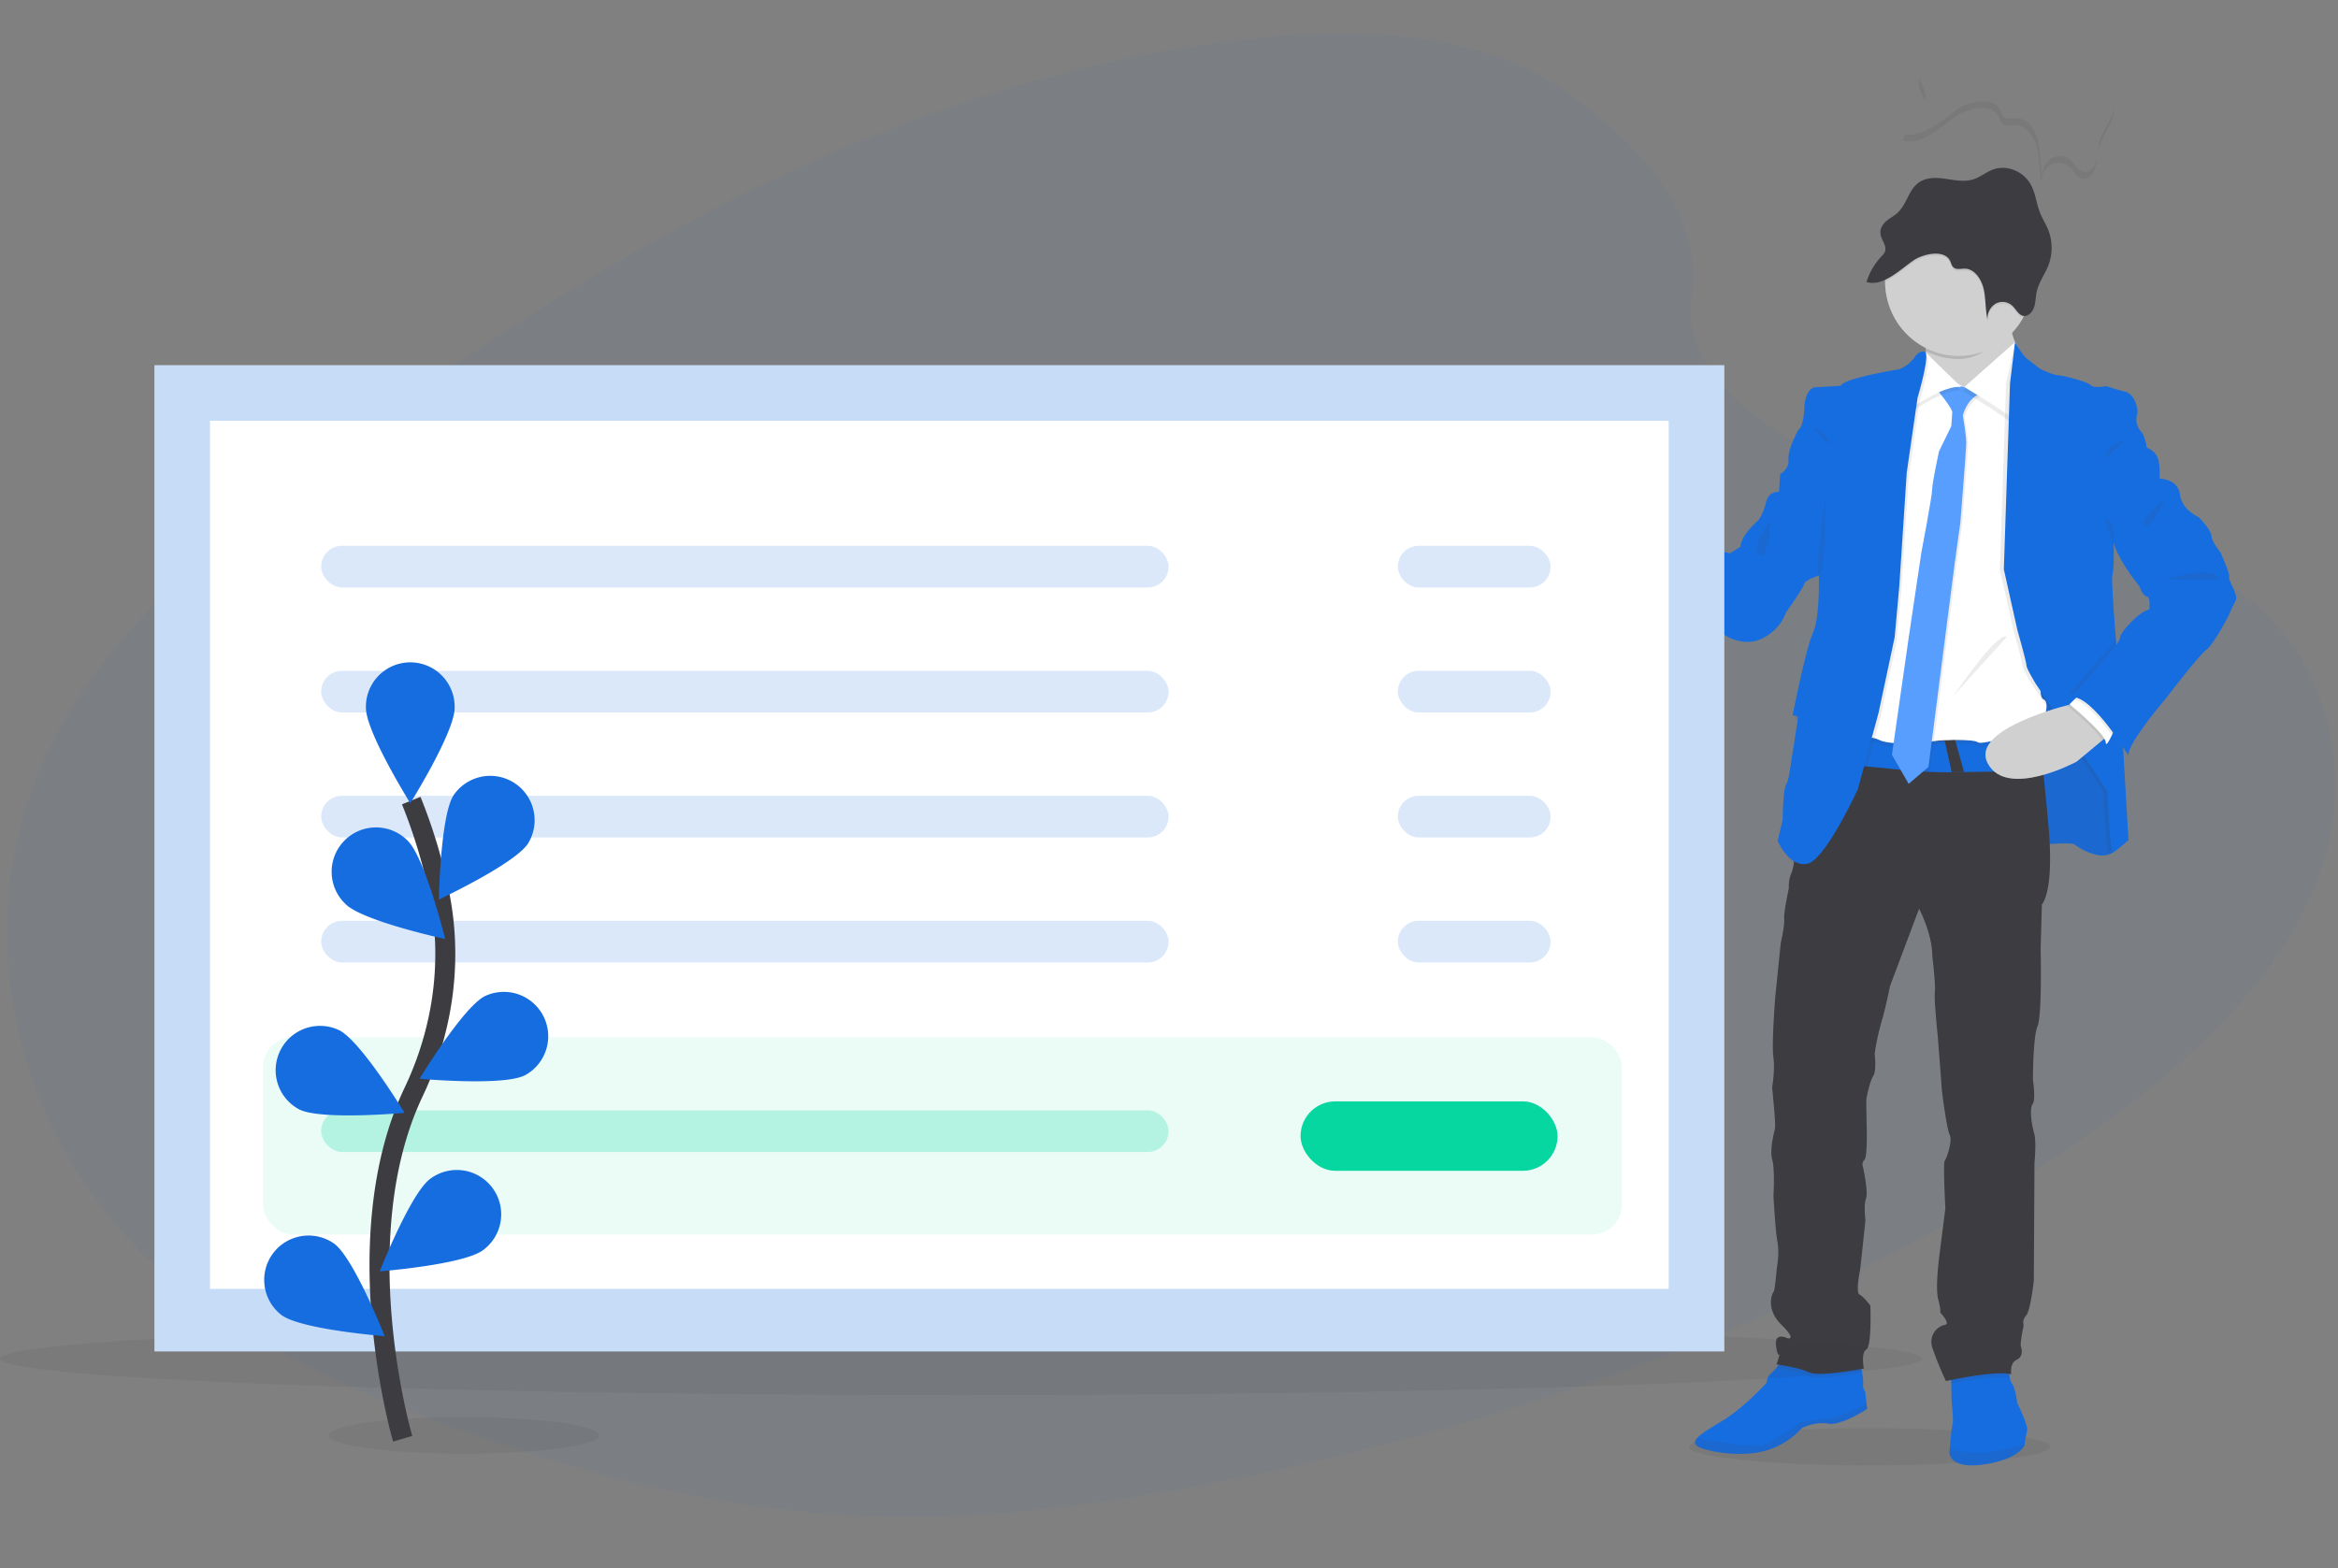 <svg width="234" height="157" fill="none" xmlns="http://www.w3.org/2000/svg"><rect width="100%" height="100%" fill="#808080" stroke="none"/><g clip-path="url(#clip0)"><path d="M157.091 9.42c-8.339-6.192-20.845-6.763-32.114-5.509C89.581 7.853 58.571 26.167 32.024 46.34c-9.61 7.303-19.032 15.119-24.967 24.703-12.07 19.522-6.484 45.143 12.937 59.351 6.609 4.835 14.47 8.361 22.506 11.421 14.286 5.439 29.585 9.559 45.437 9.998 11.302.313 22.614-1.253 33.702-3.401 30.953-6.01 61.019-16.847 85.727-33.688 10.841-7.385 20.926-16.35 24.879-27.437 3.953-11.086.11-24.556-11.796-30.206-4.925-2.336-9.264-3.955-14.903-4.72-8.301-1.124-12.329-2.499-19.939-5.377-7.859-2.972-17.33-9.087-16.307-16.844 1.098-8.315-3.882-14.545-12.209-20.718z" fill="#166DE0" fill-opacity=".04"/><path opacity=".1" d="M187.112 146.695c9.98 0 18.071-.833 18.071-1.861s-8.091-1.861-18.071-1.861c-9.98 0-18.071.833-18.071 1.861s8.091 1.861 18.071 1.861z" fill="#3D3C40"/><path d="M165.297 59.937s1.145-6.063 4.83-6.095l2.694 5.594-1.796 1.25s-3.901.125-5.728-.75z" fill="#166DE0"/><path opacity=".1" d="M172.821 59.435l-1.796 1.251s-2.746.089-4.709-.4a5.6 5.6 0 01-1.019-.35s0-.034.021-.097v-.023c.169-.761.402-1.506.697-2.227.115-.273.243-.553.381-.834.54-1.057 1.297-2.075 2.335-2.584.384-.19.802-.3 1.229-.323h.163l.059.124.91 1.889 1.729 3.574z" fill="#3D3C40"/><path d="M203.412 84.626s3.872-.374 4.211-.093c.339.28 2.539 1.717 3.84.81 1.302-.905.434-4.062.434-4.186 0-.125-.124-4.595-.124-4.595l-2.323-3.156-2.909-5.531-5.944-.596.155 8.784-.032 4.5 2.692 4.063z" fill="#166DE0"/><path opacity=".1" d="M203.412 84.626s3.872-.374 4.211-.093c.339.28 2.539 1.717 3.84.81 1.302-.905.434-4.062.434-4.186 0-.125-.124-4.595-.124-4.595l-2.323-3.156-2.909-5.531-5.944-.596.155 8.784-.032 4.5 2.692 4.063z" fill="#3D3C40"/><path d="M169.352 53.68s-.309 3.814-2.662 3.875c0 0-.668-.405-1.566-1.081-2.067-1.561-5.347-4.563-4.441-7.356 1.3-4 7.617 3.38 7.617 3.38l.483.55.569.633z" fill="#fff"/><path d="M169.352 53.68s-.309 3.814-2.662 3.875c0 0-.668-.405-1.566-1.081-2.067-1.561-5.347-4.563-4.441-7.356 1.3-4 7.617 3.38 7.617 3.38l.483.55.569.633z" fill="#3D3C40" fill-opacity=".24"/><path opacity=".1" d="M169.352 53.68s-.309 3.814-2.662 3.875c0 0-.667-.405-1.565-1.081l-.199-.26c.399.21.839.33 1.289.35.354.014.704-.08 1.003-.272.299-.191.533-.47.671-.799.248-.49.465-.995.651-1.512.115-.302.196-.615.243-.934l.569.634z" fill="#3D3C40"/><path d="M168.331 60.593l-.529-.69-1.783-2.323-.909-1.185c.399.211.84.33 1.29.35.592.015 1.255-.21 1.674-1.068.247-.492.464-.998.651-1.515.293-.845.289-1.268.184-1.422-.105-.154.657.566 1.024.917l.012.013.172.162.063.127.897 1.81v.077c.088.58.392 4.229-2.746 4.747z" fill="#fff"/><path d="M186.879 141.038s-2.602 1.72-3.901 1.479c-1.3-.241-2.633.439-2.633.439a7.839 7.839 0 01-3.284 2.157c-2.093.718-5.044.435-6.717-.127-.791-.266-.856-.608-.475-1.033.419-.473 1.394-1.041 2.512-1.717 2.137-1.28 4.427-3.803 4.427-3.803s.031-.634.403-.904c.23-.199.44-.42.628-.659.333-.397.645-.811.645-.811l7.652.224s.13.555.232 1.123c.088.369.123.748.107 1.126a1.022 1.022 0 00.209.78l.138 1.267.057.459zm16.007 2.157a17.467 17.467 0 00-.253 1.358l-.027.173s-.628 1.375-4.054 1.876c-3.426.501-3.437-1.158-3.437-1.158l.034-.445c.06-.731.184-2.132.276-2.43.121-.405-.094-2.188-.094-2.188l-.036-1.862-.027-1.292 5.699-.596c.035.43.097.858.184 1.28.035.235.12.459.249.657.31.344.494 1.876.494 1.876s1.116 2.25.992 2.751z" fill="#166DE0"/><path opacity=".1" d="M186.137 136.283s.13.555.232 1.124c-.827.154-4.439.785-5.341.344-1.024-.501-3.221-.782-3.221-.782l.035-.127c.333-.397.645-.811.645-.811l7.65.252zm15.014 1.628c-1.444-.247-4.604.351-5.86.608l-.027-1.292 5.699-.596c.036.43.099.858.188 1.28z" fill="#3D3C40"/><path d="M204.364 90.533l-.124 4.407s.155 6.72-.309 7.782c-.465 1.063-.465 5.345-.465 5.345s.31 2.03-.031 2.468c-.342.437-.092 2.062.154 2.907.247.845.032 2.938.032 2.938l-.063 11.814s-.339 3.061-.774 3.5a1.027 1.027 0 00-.247.999s-.371 1.75-.279 2.064c.092.315.279 1.031-.433 1.374-.712.342-.527 1.438-.527 1.438-1.702-.407-6.533.689-6.533.689a29.606 29.606 0 01-1.362-3.346 1.747 1.747 0 01.108-1.423 1.726 1.726 0 011.131-.857c.649-.095-.465-1.25-.465-1.25s.124-.157-.186-1.281c-.31-1.124.061-4.014.155-4.753l.557-4.375s-.247-4.593-.061-4.781c.186-.188.804-2 .496-2.594-.308-.594-.808-4.5-.808-4.72 0-.219-.4-5.281-.4-5.281s-.372-3.532-.278-4.282c.094-.75-.249-3.53-.249-3.53 0-2.324-1.331-4.815-1.331-4.815l-.034.091-2.869 7.63s-.465 2.312-.867 3.624a23.949 23.949 0 00-.605 2.714l-.027.167c0 .07-.021.129-.027.176l-.019.126s.21 1.657-.125 2.189c-.335.532-.712 2.125-.712 2.563 0 .437.031 2.125.031 2.125s.124 3.344-.209 3.72c-.333.376-.157.687-.157.687s.557 2.535.31 3.187c-.247.653-.061 2.187-.061 2.187s-.496 4.846-.557 5.096c-.06.249-.403 2.188-.031 2.344.373.157 1.082 1.093 1.082 1.093s.157 4.096-.402 4.406c-.559.311-.249 1.902-.249 1.902s-4.487.874-5.509.374c-1.021-.501-3.221-.782-3.221-.782l.308-1.027c-.019.036-.224.37-.37-.91-.153-1.344 1.147-.689 1.147-.689s1.021.252-.628-1.373c-1.65-1.625-.838-3.283-.743-3.283.094 0 .312-2.404.312-2.404s.278-1.439.06-2.565c-.217-1.126-.402-4.626-.402-4.626s.155-2.656-.123-3.623c-.279-.968.184-2.721.278-3.127.094-.406-.289-4.115-.289-4.115s.31-1.749.124-3.03c-.186-1.28.186-6.001.186-6.001l.557-5.438s.402-1.69.341-2.377c-.061-.686.467-3.093.467-3.093a3.405 3.405 0 01.247-1.5c.31-.633.433-2.687.433-2.687l2.974-6.876 1.465-6.063 19.66-.188s.073.526.192 1.479c.119.952.287 2.368.473 4.115.172 1.586.36 3.452.542 5.528.595 6.63-.661 7.817-.661 7.817z" fill="#3D3C40"/><path d="M202.545 35.808l-4.584 4.939s-5.881-2.377-5.261-3.188c.238-.315.209-1.308.062-2.402-.209-1.732-.682-3.724-.682-3.724s10.279-1.69 9.419.06c-.317.635-.262 1.387-.065 2.077a7.847 7.847 0 001.111 2.238z" fill="#fff"/><path d="M202.545 35.808l-4.584 4.939s-5.881-2.377-5.261-3.188c.238-.315.209-1.308.062-2.402-.209-1.732-.682-3.724-.682-3.724s10.279-1.69 9.419.06c-.317.635-.262 1.387-.065 2.077a7.847 7.847 0 001.111 2.238z" fill="#3D3C40" fill-opacity=".24"/><path opacity=".1" d="M201.492 31.5c-.316.633-.467.7-.27 1.391-1.343 1.452-3.053 3.045-5.18 3.045a7.284 7.284 0 01-3.28-.776c-.209-1.732-.682-3.724-.682-3.724s10.279-1.69 9.412.063z" fill="#3D3C40"/><path opacity=".1" d="M201.492 31.5c-.316.633-.467.7-.27 1.391-1.343 1.452-3.053 3.045-5.18 3.045a7.284 7.284 0 01-3.28-.776c-.209-1.732-.682-3.724-.682-3.724s10.279-1.69 9.412.063z" fill="#3D3C40"/><path d="M203.414 28.306a7.479 7.479 0 01-2.202 5.18 7.338 7.338 0 01-5.169 2.135 7.337 7.337 0 01-5.168-2.135 7.47 7.47 0 01-2.202-5.18V28.2a7.473 7.473 0 012.195-5.244 7.37 7.37 0 012.402-1.595 7.315 7.315 0 018.02 1.67 7.438 7.438 0 011.581 2.424c.364.905.548 1.874.541 2.85h.002z" fill="#fff"/><path d="M203.414 28.306a7.479 7.479 0 01-2.202 5.18 7.338 7.338 0 01-5.169 2.135 7.337 7.337 0 01-5.168-2.135 7.47 7.47 0 01-2.202-5.18V28.2a7.473 7.473 0 012.195-5.244 7.37 7.37 0 012.402-1.595 7.315 7.315 0 018.02 1.67 7.438 7.438 0 011.581 2.424c.364.905.548 1.874.541 2.85h.002z" fill="#3D3C40" fill-opacity=".24"/><path opacity=".1" d="M204.479 77.38c-.975 0-4.226.035-7.859.092h-.044l-1.199.021h-.038c-4.307.07-8.554-.78-10.256-.619-3.62.343 1.302-3.38 1.302-3.38 2.7.662 5.477.947 8.253.845l1.046-.055c3.291-.188 6.6-.5 8.328-1.024.116.967.281 2.372.467 4.12z" fill="#3D3C40"/><path d="M204.479 77.192c-.975 0-4.226.036-7.859.093h-.044l-1.199.02h-.038c-4.307.07-8.554-.779-10.256-.618-3.62.344 1.302-3.38 1.302-3.38 2.7.662 5.477.946 8.253.845l1.046-.055c3.291-.188 6.6-.501 8.328-1.023.116.968.281 2.366.467 4.118z" fill="#166DE0"/><path opacity=".1" d="M194.062 37.87l-5.697 2.69-4.395 34.314s2.599-1.188 4.087-.438c1.488.75 6.07.064 6.07.064s3.349-.188 3.841.188c.491.376 6.312-1.572 6.312-1.572s1.047-2.374.247-2.746c-.8-.372.255-4.059.255-4.059l-.502-24.753-.992-3.187-2.662-1.625-2.721 2.187-1.3.188-2.543-1.251z" fill="#3D3C40"/><path d="M194.062 37.497l-5.697 2.687-4.395 34.317s2.599-1.187 4.087-.438c1.488.75 6.07.062 6.07.062s3.349-.186 3.841.188c.491.374 6.316-1.564 6.316-1.564s1.047-2.374.247-2.746c-.799-.372.251-4.069.251-4.069l-.502-24.75-.992-3.186-2.662-1.627-2.721 2.189-1.3.188-2.543-1.25z" fill="#fff"/><path opacity=".1" d="M193.968 39.09s1.641 1.968 1.612 2.376c-.03.408-.095 1.375-.095 1.375l-1.239 2.535s-.68 3.157-.68 3.814-1.084 6.337-1.084 6.337l-1.304 8.753-1.641 11.471 1.675 2.905 1.98-1.69 2.633-20.441.556-4.031s.588-7.25.588-8-.339-2.72-.339-2.72.402-1.875 2.074-2.323c1.673-.448-.123-.095-.123-.095l-.961-.78-.837.342s-2.319-.703-2.815.172z" fill="#3D3C40"/><path d="M193.782 38.903s1.643 1.969 1.612 2.375c-.032.405-.094 1.375-.094 1.375l-1.237 2.535s-.683 3.156-.683 3.813-1.084 6.338-1.084 6.338l-1.3 8.75-1.641 11.471 1.675 2.907 1.982-1.69 2.631-20.439.559-4.029s.588-7.25.588-8-.339-2.719-.339-2.719.402-1.876 2.074-2.313c1.672-.437-.124-.093-.124-.093l-.96-.782-.838.345s-2.325-.72-2.821.156z" fill="#579EFF"/><path opacity=".1" d="M192.7 35.621s-.249.188-.31 1.439c-.06 1.25-.929 4.062-.929 4.062s3.221-2.25 4.831-2l-3.592-3.5z" fill="#3D3C40"/><path d="M192.7 35.246s-.249.186-.31 1.437c-.06 1.25-.929 4.062-.929 4.062s3.221-2.25 4.831-1.998l-3.592-3.5z" fill="#fff"/><path opacity=".1" d="M201.492 34.621l-5.082 4.5s4.274 2.562 4.831 3.188c.557.625 1.113-6.127 1.113-6.127l-.862-1.56z" fill="#3D3C40"/><path d="M201.679 34.244l-5.077 4.502s4.271 2.563 4.832 3.188c.561.625 1.114-6.127 1.114-6.127l-.869-1.563z" fill="#fff"/><path opacity=".1" d="M192.884 35.621s-.557-.28-1.082.532c-.387.53-.913.942-1.518 1.188 0 0-5.636.906-5.86 1.656l-2.633.156s-.929.125-1.022 2.094c-.092 1.969-.588 2.157-.588 2.157s-1.084 1.937-.99 2.936c.094 1-.837 1.502-.837 1.502L182.224 58s.126 4.187-.588 5.718c-.714 1.532-2.043 8.313-2.043 8.313s.557-.124.525.25c-.031.373-.661 4.47-.661 4.47s-.186 1.624-.496 2.188c-.31.564-.341 3.499-.341 3.499l-.494 2.125s1.176 2.658 2.972 2.282c1.796-.376 5.046-7.468 5.046-7.468l2.076-7.658 1.61-7.563.465-5.126.743-11.344 1.084-7.502s1.197-4.037.762-4.563z" fill="#3D3C40"/><path d="M192.699 35.246s-.558-.28-1.084.53a3.498 3.498 0 01-1.517 1.188s-5.634.906-5.86 1.656l-2.633.156s-.928.127-1.022 2.096c-.094 1.969-.588 2.155-.588 2.155s-1.084 1.94-.99 2.938c.094 1-.837 1.5-.837 1.5l3.872 10.158s.123 4.187-.588 5.718c-.712 1.532-2.045 8.315-2.045 8.315s.557-.126.527.25c-.029.376-.682 4.468-.682 4.468s-.186 1.627-.496 2.188c-.31.562-.339 3.5-.339 3.5l-.496 2.126s1.176 2.656 2.972 2.282c1.796-.374 5.052-7.47 5.052-7.47l2.075-7.656 1.609-7.563.465-5.127.743-11.345 1.084-7.5s1.212-4.032.778-4.563z" fill="#166DE0"/><path opacity=".1" d="M172.821 59.434l-1.796 1.251s-2.746.089-4.709-.4l-.998-.447-.21-.089.21.066c1.036.31 1.846.304 2.48.088 2.541-.864 2.26-5.1 2.162-6.056 0-.098-.017-.159-.021-.182v-.013l.015.026a1.388 1.388 0 00.23.287l.898 1.81v.077l1.739 3.582z" fill="#3D3C40"/><path d="M179.039 47.217l-.868.25-.124 1.78s-1.021-.156-1.299 1.056c-.279 1.213-.775 1.783-.775 1.783s-1.704 1.437-1.796 2.656l-1.046.657s-2.447-.564-3.004-1.563c0 0 1.116 8.063-4.83 6.094 0 0 6.658 2.937 6.967 3.344.31.408 2.353 1.593 4.211.594 1.859-1 2.261-2.535 2.261-2.535s1.796-2.535 1.856-2.907c.061-.372 1.465-.813 1.465-.813l2.663-6.5-5.681-3.896z" fill="#166DE0"/><path opacity=".1" d="M200.781 38.37l.898-4.126s.402 1.344.806 1.656l1.331 1.033s1.331.624 1.796.624c.464 0 2.972.657 3.281 1.001.31.344 1.549.093 1.549.093s1.022.344 1.919.562c.898.218 1.332 1.72 1.145 2.324a1.822 1.822 0 00.434 1.69c.372.376.558 1.595.558 1.595.454.15.83.477 1.047.906.31.687.209 2.187.209 2.187l-4.604 6.563s.06 2.535-.124 3.095.649 10.126.649 10.126l.961 16.438s-1.271 1.094-1.549 1.219c-.279.124-.557-5.812-.557-6.032 0-.22-7.152-10.814-7.152-10.814s-.96-1.561-.96-1.901c0-.34-.898-3.5-.898-3.5l-1.363-6.096.624-18.643z" fill="#3D3C40"/><path d="M216.149 47.553v.36l-4.604 6.548s.063 2.535-.122 3.093c-.108.328.128 3.69.348 6.454.155 1.992.301 3.672.301 3.672l.408 6.971.551 9.465s-1.268 1.094-1.547 1.219c-.278.124-.557-5.812-.557-6.032 0-.22-7.153-10.812-7.153-10.812s-.961-1.565-.961-1.901c0-.336-.898-3.5-.898-3.5l-1.36-6.096.617-18.626.507-4.124s.774 1.346 1.176 1.656l1.331 1.031s1.331.634 1.796.634c.464 0 2.974.655 3.284 1 .309.344 1.546.092 1.546.092s1.022.345 1.92.562c.897.218 1.333 1.72 1.147 2.324a1.8 1.8 0 00.433 1.69c.37.374.557 1.593.557 1.593.453.152.829.479 1.046.908.222.455.243 1.323.234 1.82z" fill="#166DE0"/><path opacity=".1" d="M178.303 130.818c.153 0 6.655.25 6.532 1.312-.124 1.063-6.532-1.312-6.532-1.312zm1.454 1.782s4.366.718 3.219 1.375c-1.147.657-3.219-1.375-3.219-1.375zm16.235-2.469s7.246.634 6.162 1.439c-1.084.804-3.654.935-3.767.967-.113.032-2.395-2.406-2.395-2.406zm-.877 3.219s4.025.686 4.149 1.478c.123.793-4.149-1.478-4.149-1.478zm2.23-18.815s3.683.875 3.901 1.479l-3.901-1.479zm-14.214 2.688s-1.919.562-.061 1.69c1.859 1.128.061-1.69.061-1.69zm8.516-30.036c.21 0 3.592-1.124 4.768-.634a7.78 7.78 0 002.631.505l-7.399.13zm.433 3.563l-.033.311-2.878 7.63s-.465 2.312-.867 3.624a23.966 23.966 0 00-.605 2.715l2.556-15.997 1.827 1.718z" fill="#3D3C40"/><path d="M196.576 77.284l-1.199.02h-.038l-.703-3.15 1.046-.056.894 3.186z" fill="#3D3C40"/><path d="M211.185 73.47l-.772.633-2.573 2.14s-6.967 3.752-8.887.188c-1.691-3.14 6.208-5.38 8.111-5.869.257-.065.404-.1.404-.1l3.717 3.007z" fill="#fff"/><path d="M211.185 73.47l-.772.633-2.573 2.14s-6.967 3.752-8.887.188c-1.691-3.14 6.208-5.38 8.111-5.869.257-.065.404-.1.404-.1l3.717 3.007z" fill="#3D3C40" fill-opacity=".24"/><path opacity=".1" d="M181.43 42.746s1.362.634 1.674 1.5c.312.866-1.674-1.5-1.674-1.5zm-4.211 9.375s-1.982 2.438-1.177 3.38c.806.942 1.177-3.38 1.177-3.38zm35.421-8s-1.859.188-1.919 1.813l1.919-1.813zm-17.215 25.627c.184-.188 4.458-6.564 5.442-6l-5.442 6zm7.989-41.442a7.443 7.443 0 01-.873 3.51l-.054-.01c-.467-.099-.71-.648-1.068-.99a1.444 1.444 0 00-1.674-.237 1.71 1.71 0 00-.636.684 1.732 1.732 0 00-.185.92c-.236-1.002-.161-2.065-.391-3.068-.23-1.003-.923-2.018-1.873-2.034-.419 0-.886.15-1.183-.159-.178-.186-.209-.48-.347-.708-.678-1.107-2.744-.547-3.588.021-.843.569-1.821 1.48-2.869 1.965a7.473 7.473 0 012.195-5.244 7.37 7.37 0 012.402-1.595 7.315 7.315 0 018.02 1.67 7.437 7.437 0 011.581 2.424c.364.905.548 1.874.541 2.85h.002z" fill="#3D3C40"/><path d="M195.132 26.029c.134.226.17.52.348.705.295.31.774.15 1.182.159.95.017 1.643 1.03 1.873 2.034.23 1.004.155 2.066.392 3.068a1.715 1.715 0 01.822-1.604 1.44 1.44 0 011.675.237c.357.342.6.891 1.067.99.467.1.917-.352 1.086-.844.17-.493.157-1.042.268-1.557.209-.974.837-1.775 1.189-2.702a4.936 4.936 0 00-.031-3.49c-.233-.588-.578-1.116-.815-1.701-.355-.892-.448-1.901-.883-2.746-.728-1.422-2.444-2.132-3.857-1.597-.672.253-1.256.747-1.94.97-.915.297-1.895.073-2.841-.06-.946-.133-1.994-.146-2.756.482-.877.724-1.116 2.085-1.94 2.88-.346.333-.775.546-1.139.844-.364.298-.68.767-.628 1.268.055.646.683 1.234.45 1.834-.083.173-.2.33-.343.458a6.565 6.565 0 00-1.499 2.573c1.656.524 3.45-1.32 4.747-2.193.831-.555 2.895-1.117 3.573-.008z" fill="#3D3C40"/><path opacity=".1" d="M211.185 73.47l-.772.633c-.681-1.141-3.471-3.422-3.471-3.422l.122-.119c.257-.065.404-.1.404-.1l3.717 3.007z" fill="#3D3C40"/><path d="M211.928 72.312s-.278.697-.563 1.297c-.285.6-.599 1.15-.613.704-.032-.875-3.623-3.813-3.623-3.813l.488-.478.563-.553 3.748 2.843z" fill="#fff"/><path opacity=".1" d="M212.052 67.685l.408 6.972c-.963-1.51-3.604-5.38-5.302-5.256l4.113-4.777a5.71 5.71 0 00.473-.61c.155 1.992.308 3.671.308 3.671z" fill="#3D3C40"/><path opacity=".1" d="M211.929 72.31s-.279.698-.563 1.298c-1.08-1.494-2.564-3.258-3.749-3.592l.563-.553 3.749 2.848z" fill="#3D3C40"/><path d="M215.023 47.027l1.116.875s1.856.032 2.043 1.595c.186 1.563 1.883 2.282 1.883 2.282s1.269 1.28 1.269 1.873c0 .594.96 1.657.96 1.752 0 .095.93 2 .804 2.342-.126.343.992 1.845.651 2.407-.28.505-.528 1.027-.743 1.563 0 0-1.455 2.814-2.198 3.344-.743.53-4.15 5-4.15 5s-3.652 4.251-3.652 5.563c0 0-3.558-6-5.668-5.843l4.119-4.783s.711-.78.743-1.249c.031-.469 1.982-2.626 2.911-2.719 0 0 .153-1.282-.249-1.314-.402-.031-.743-1.03-.743-1.03s-2.721-3.25-2.756-5.314c-.036-2.064 3.66-6.344 3.66-6.344z" fill="#166DE0"/><path opacity=".1" d="M216.665 49.996s-2.6 1.94-2.043 2.563c.557.623 2.043-2.563 2.043-2.563zm.123 8.004s4.831-1.564 5.327 0h-5.327zm-29.909 83.038s-2.602 1.72-3.901 1.479c-1.3-.241-2.633.44-2.633.44a7.858 7.858 0 01-3.284 2.157c-2.093.718-5.044.435-6.717-.127-.791-.266-.856-.609-.475-1.033 1.819.365 5.882 1.094 6.976.564 1.423-.689 3.468-2.189 3.468-2.189s2.665-.374 3.035-.374c.264 0 2.321-.857 3.483-1.348l.048.431zm15.754 3.515l-.027.173s-.628 1.375-4.054 1.876c-3.426.501-3.437-1.158-3.437-1.158l.034-.446c1.088.417 3.461.881 7.484-.445zm-19.918-94.93s0 7.126-.605 7.83c-.605.703.605-7.83.605-7.83zm27.911 2.295l.898 2.548s.358-2.502-.898-2.548zM192.671 9.916c.259-.668-.421-1.322-.51-2.04-.09.203-.129.425-.112.645.045.54.44 1.042.546 1.542a.992.992 0 00.076-.147zm11.759 7.662c-.254-1.12-.18-2.308-.439-3.431-.258-1.123-1.056-2.297-2.141-2.316-.479 0-1.015.173-1.353-.178-.206-.212-.239-.548-.4-.806-.776-1.262-3.137-.622-4.104.025-1.437.962-3.439 2.989-5.297 2.532-.089.214-.17.433-.24.656 1.894.597 3.947-1.503 5.431-2.496.958-.644 3.329-1.284 4.105-.021.153.257.194.591.398.803.337.353.886.17 1.353.18 1.087.02 1.879 1.174 2.143 2.316.263 1.142.177 2.352.448 3.491a1.954 1.954 0 01.096-.755zm5.325-1.332c-.191.563-.697 1.082-1.243.962-.546-.12-.812-.738-1.219-1.13a1.669 1.669 0 00-1.915-.267 1.94 1.94 0 00-.942 1.722c.144-.435.441-.8.836-1.03a1.654 1.654 0 011.916.27c.409.39.687 1.015 1.221 1.128.534.113 1.049-.402 1.243-.962.101-.333.166-.675.194-1.022a2.683 2.683 0 01-.091.33zm1.667-4.849c-.397 1.055-1.121 1.964-1.36 3.075a6.969 6.969 0 00-.103.683c.239-1.106.958-2.012 1.358-3.066a5.52 5.52 0 00.328-1.474 5.431 5.431 0 01-.223.782z" fill="#3D3C40"/><path d="M160.226 37.16a.087.087 0 00.088-.087.088.088 0 10-.175 0c0 .048.039.088.087.088z" fill="#E6E8EC"/><ellipse cx="96.159" cy="136.012" rx="96.159" ry="3.656" fill="#3D3C40" fill-opacity=".08"/><path fill="#fff" d="M15.459 36.563h157.116v98.719H15.459z"/><path opacity=".24" fill="#166DE0" d="M15.459 36.563h157.116v98.719H15.459z"/><path fill="#fff" d="M21.02 42.125h145.993v86.9H21.02z"/><rect opacity=".08" x="26.325" y="103.838" width="136.013" height="19.744" rx="3" fill="#06D6A0"/><rect opacity=".16" x="32.144" y="54.639" width="84.815" height="4.171" rx="2.086" fill="#166DE0"/><rect opacity=".16" x="139.9" y="54.639" width="15.294" height="4.171" rx="2.086" fill="#166DE0"/><rect opacity=".16" x="32.144" y="67.152" width="84.815" height="4.171" rx="2.086" fill="#166DE0"/><rect opacity=".16" x="139.9" y="67.152" width="15.294" height="4.171" rx="2.086" fill="#166DE0"/><rect opacity=".16" x="32.144" y="79.666" width="84.815" height="4.171" rx="2.086" fill="#166DE0"/><rect opacity=".16" x="139.9" y="79.666" width="15.294" height="4.171" rx="2.086" fill="#166DE0"/><rect opacity=".16" x="32.144" y="92.18" width="84.815" height="4.171" rx="2.086" fill="#166DE0"/><rect opacity=".24" x="32.144" y="111.15" width="84.815" height="4.171" rx="2.086" fill="#06D6A0"/><rect opacity=".16" x="139.9" y="92.178" width="15.294" height="4.171" rx="2.086" fill="#166DE0"/><rect x="130.167" y="110.254" width="25.723" height="6.952" rx="3.476" fill="#06D6A0"/><ellipse cx="46.434" cy="143.691" rx="13.528" ry="1.828" fill="#3D3C40" fill-opacity=".08"/><path d="M40.303 144.029s-5.893-20.01 1.107-34.739c2.938-6.18 3.913-13.12 2.556-19.828a53.16 53.16 0 00-2.807-9.318" stroke="#3D3C40" stroke-width="2" stroke-miterlimit="10"/><path d="M45.505 70.849c0 2.453-4.442 9.556-4.442 9.556s-4.44-7.112-4.44-9.556a4.443 4.443 0 016.163-4.196 4.439 4.439 0 012.716 4.196h.003zm7.348 13.584c-1.333 2.06-8.925 5.614-8.925 5.614s.138-8.383 1.471-10.442a4.441 4.441 0 017.454 4.825v.003zm-.323 23.214c-2.19 1.104-10.538.342-10.538.342s4.35-7.167 6.541-8.271a4.442 4.442 0 014 7.929h-.003zm-4.197 17.509c-1.97 1.457-10.33 2.116-10.33 2.116s3.077-7.797 5.048-9.257a4.446 4.446 0 013.31-.846 4.451 4.451 0 012.93 1.754 4.438 4.438 0 01.222 4.952 4.44 4.44 0 01-1.18 1.281zm-13.73-34.634c1.758 1.708 9.955 3.479 9.955 3.479s-2.007-8.14-3.765-9.85a4.441 4.441 0 10-6.188 6.369l-.002.002zm-4.649 20.539c2.19 1.104 10.538.342 10.538.342s-4.35-7.167-6.541-8.271a4.443 4.443 0 00-5.886 2.004 4.442 4.442 0 001.886 5.925h.003zm-1.78 20.584c1.971 1.457 10.33 2.116 10.33 2.116s-3.077-7.8-5.05-9.257a4.442 4.442 0 00-5.282 7.141h.002z" fill="#166DE0"/></g><defs><clipPath id="clip0"><path fill="#fff" d="M0 0h234v156.234H0z"/></clipPath></defs></svg>